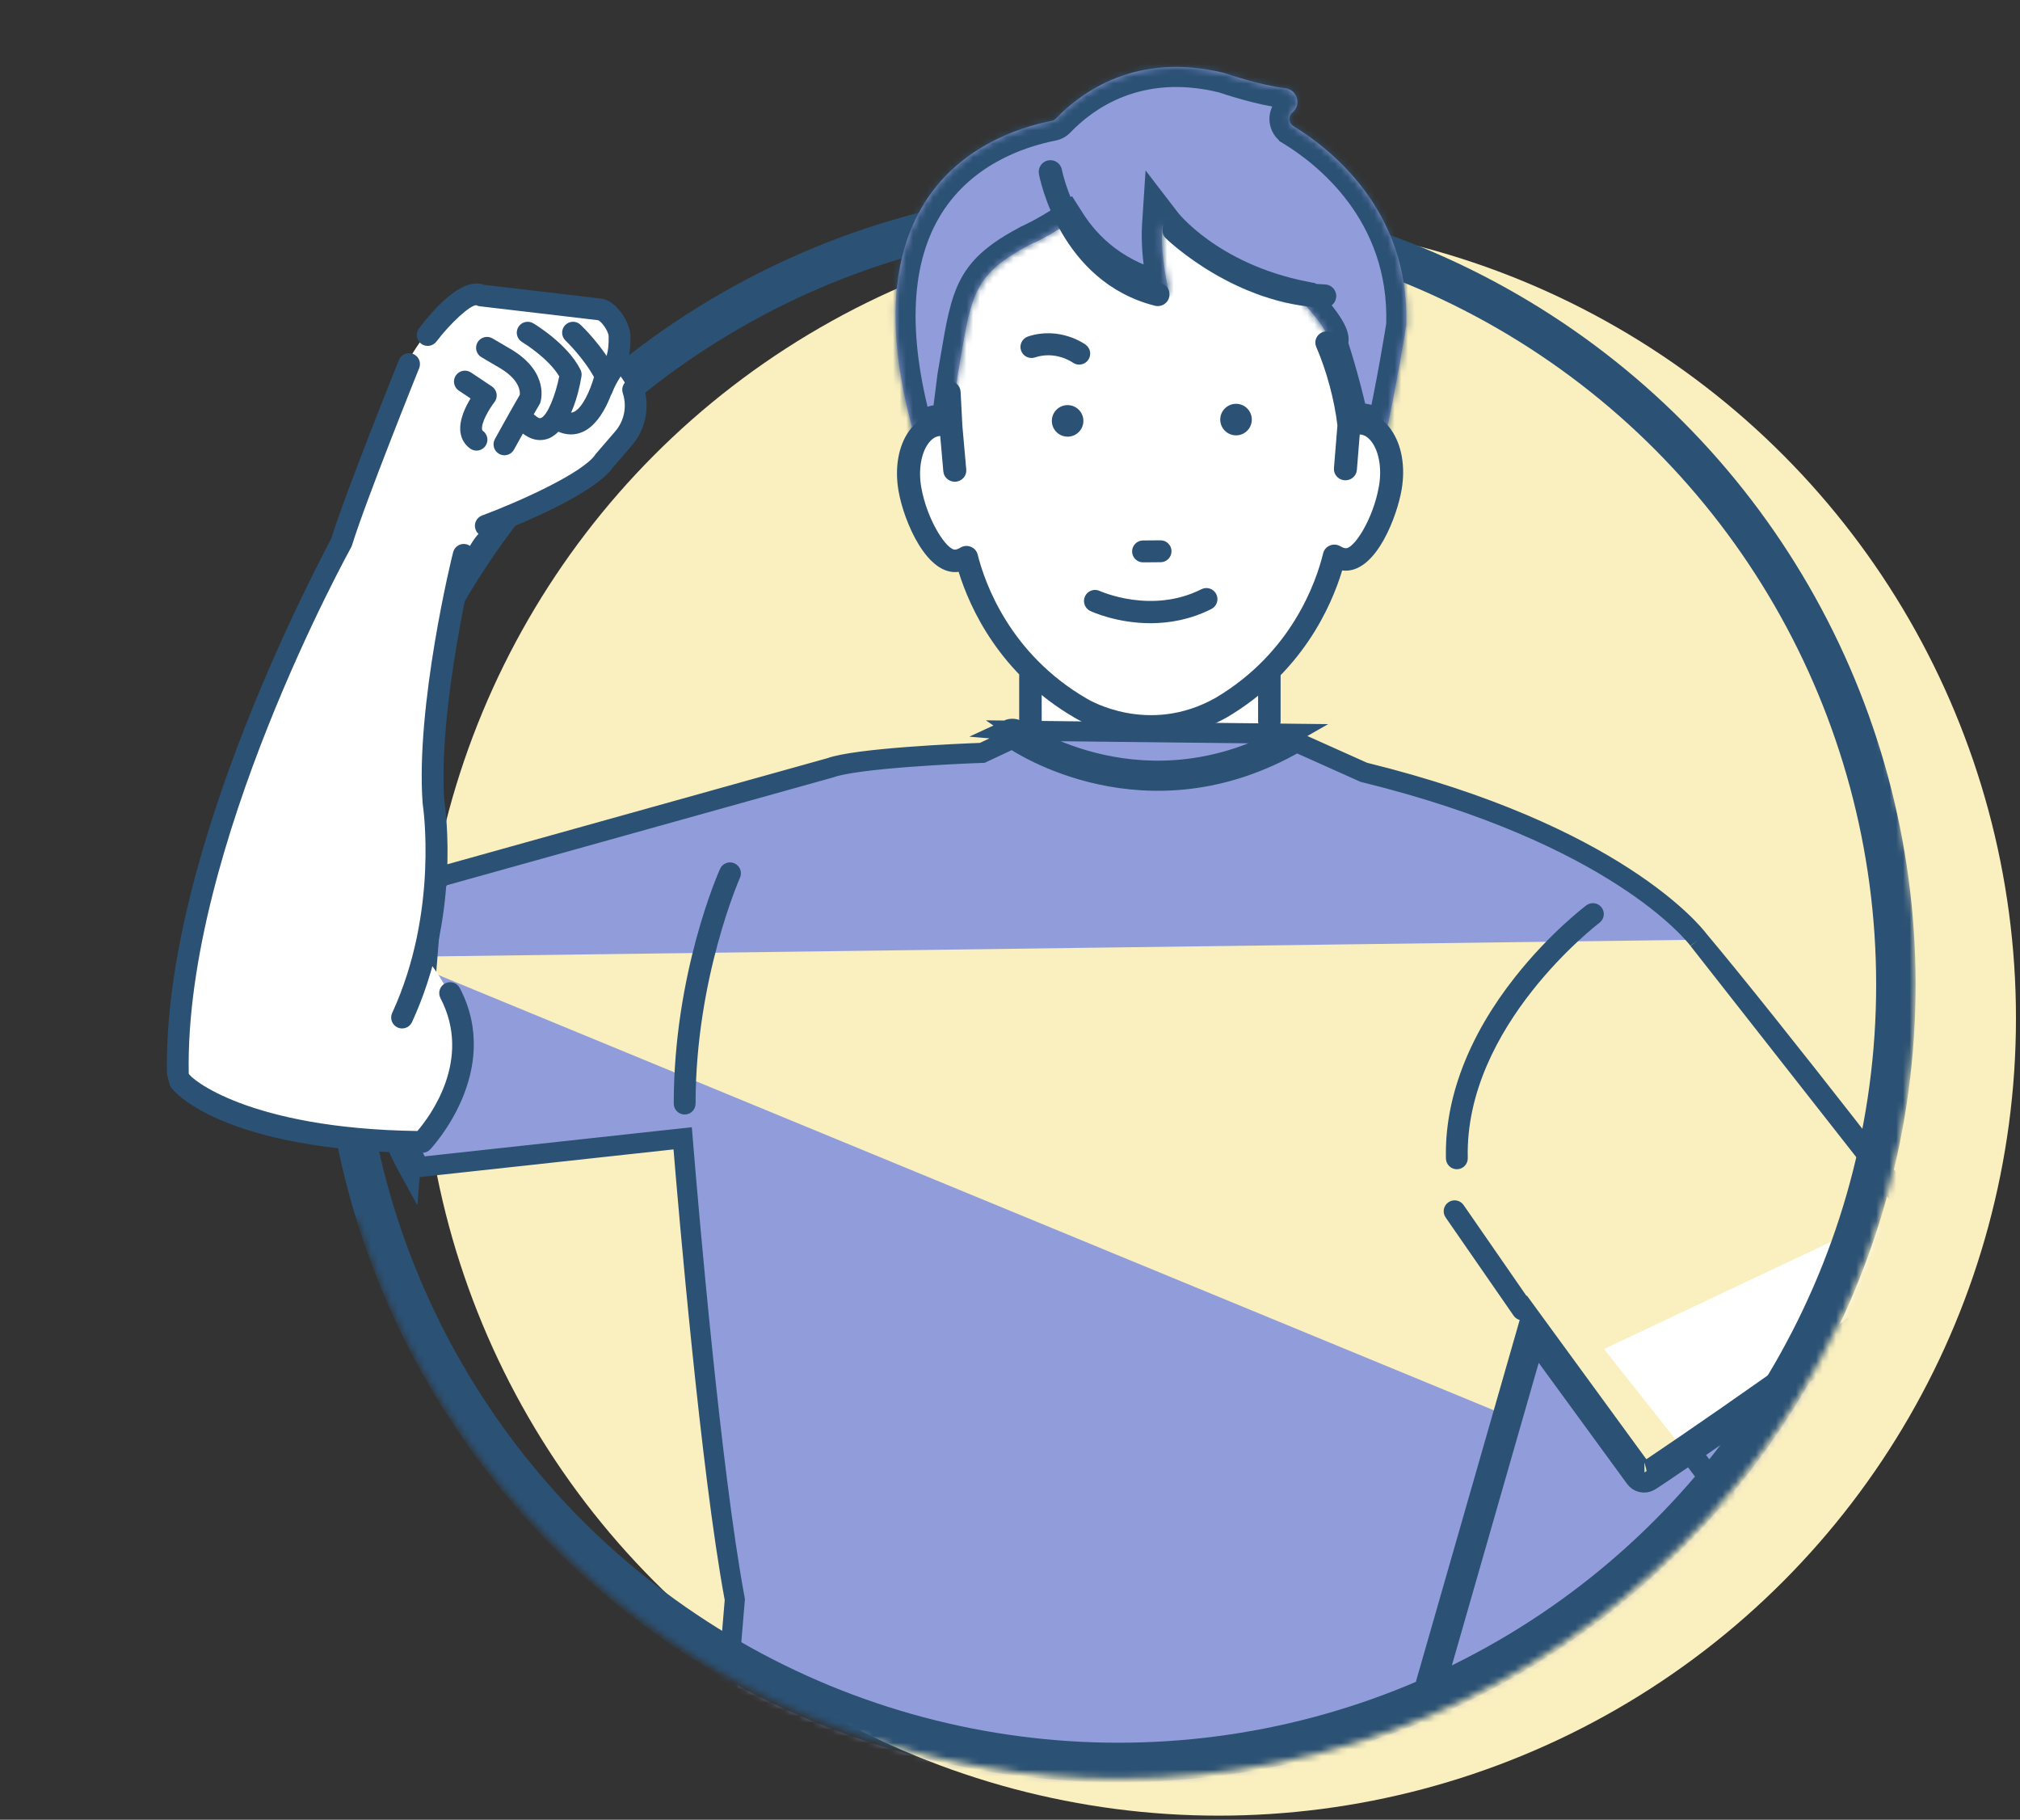 <svg width="302" height="272" viewBox="0 0 302 272" fill="none" xmlns="http://www.w3.org/2000/svg">
<rect x="0" y="0" width="302" height="272" fill="#333333" stroke="none"/>
<circle cx="182.202" cy="152.196" r="119.196" fill="#FAEFBF"/>
<mask id="mask0_11_68" style="mask-type:alpha" maskUnits="userSpaceOnUse" x="0" y="0" width="287" height="266">
<path d="M56.292 181.615L55.779 179.984L54.109 179.618C27.904 173.875 13.983 166.921 7.589 158.028C1.36 149.364 1.706 137.979 6.826 121.369L4.006 120.5L6.826 121.369C28.915 49.705 102.561 2.95 167.202 2.95C198.863 2.95 227.887 22.424 249.135 50.444C270.367 78.443 283.447 114.503 283.447 146.696C283.447 210.896 231.403 262.941 167.202 262.941C115.173 262.941 71.12 228.756 56.292 181.615Z" fill="#D7AC21" stroke="#2B5174" stroke-width="5.901"/>
</mask>
<g mask="url(#mask0_11_68)">
<path d="M209.893 123.547L131.427 126.557L153.88 109.491L154.008 91.559H190.135L189.998 109.491L209.893 123.547Z" fill="white"/>
<path d="M239.812 201.639L267.475 236.638L301.212 219.256L280.459 182.445L239.812 201.639Z" fill="white"/>
<path d="M154.056 109.5C153.128 109.5 152.374 108.746 152.374 107.818V100.991C152.374 100.063 153.128 99.309 154.056 99.309C154.984 99.309 155.737 100.063 155.737 100.991V107.818C155.737 108.746 154.986 109.5 154.056 109.5Z" fill="#2B5174"/>
<path d="M189.774 109.5C188.846 109.5 188.093 108.746 188.093 107.818V100.991C188.093 100.063 188.846 99.309 189.774 99.309C190.702 99.309 191.456 100.063 191.456 100.991V107.818C191.456 108.746 190.702 109.5 189.774 109.5Z" fill="#2B5174"/>
<path d="M253.917 140.464L253.894 140.434C253.259 139.595 241.557 124.717 204.024 115.471L203.893 115.438L203.77 115.383L193.92 110.97C193.92 110.97 193.92 110.97 193.919 110.97C193.882 110.954 193.838 110.954 193.795 110.978C171.369 123.865 152.296 111.058 151.428 110.458L151.427 110.457C151.389 110.431 151.339 110.425 151.294 110.446C151.294 110.446 151.293 110.446 151.293 110.447L147.137 112.402L146.86 112.532L146.554 112.543C145.047 112.599 140.425 112.788 135.657 113.153C133.272 113.336 130.867 113.561 128.803 113.834C126.7 114.112 125.078 114.424 124.186 114.746L124.134 114.765L124.08 114.78L66.078 130.967L66.076 130.968C66.059 130.972 66.037 130.983 66.014 131.005C65.822 131.199 61.56 135.552 58.982 143.035M253.917 140.464L290.757 187.395M253.917 140.464L253.941 140.493C259.325 146.9 268.303 158.193 276.071 168.135C279.953 173.104 283.528 177.728 286.195 181.229C287.529 182.979 288.632 184.445 289.433 185.529C289.833 186.072 290.154 186.515 290.388 186.847C290.505 187.013 290.596 187.147 290.663 187.248C290.685 187.281 290.703 187.308 290.716 187.329C290.743 187.37 290.755 187.391 290.757 187.395M253.917 140.464L290.757 187.395M58.982 143.035L57.564 142.546M58.982 143.035L57.564 142.546M58.982 143.035C56.602 149.946 55.245 161.022 62.622 174.367C62.633 174.387 62.651 174.406 62.677 174.419C62.703 174.433 62.728 174.436 62.747 174.434L62.751 174.434L100.532 170.314L102.063 170.147L102.19 171.682C102.9 180.312 106.266 219.731 109.823 238.887L109.86 239.085L109.843 239.286L104.368 304.685L104.365 304.724L104.36 304.763C104.355 304.797 104.363 304.828 104.384 304.855C104.407 304.885 104.439 304.904 104.478 304.91C104.893 304.965 125.16 307.622 149.555 308.858C158.043 309.287 165.957 309.5 173.293 309.5C194.555 309.5 210.86 307.702 222.017 304.188L222.019 304.188C222.081 304.168 222.119 304.105 222.108 304.042L213.298 251.713L213.241 251.377L213.335 251.05L228.006 199.934L228.852 196.988L230.659 199.463L245.664 220.013L245.676 220.029L245.687 220.045C245.725 220.099 245.8 220.117 245.858 220.086M57.564 142.546C60.272 134.684 64.769 130.129 64.958 129.939L61.309 175.093C53.693 161.315 55.07 149.788 57.564 142.546ZM245.858 220.086C245.857 220.086 245.858 220.086 245.86 220.085C245.87 220.079 245.911 220.054 246 219.997C246.097 219.936 246.226 219.852 246.389 219.745C246.713 219.533 247.156 219.238 247.704 218.871C248.799 218.136 250.305 217.115 252.105 215.883C255.706 213.419 260.477 210.116 265.483 206.583C275.536 199.485 286.408 191.543 290.731 187.553L290.732 187.552C290.773 187.514 290.786 187.449 290.757 187.395M245.858 220.086C245.858 220.086 245.858 220.086 245.858 220.086L246.586 221.397M245.858 220.086L246.586 221.397M290.757 187.395C290.757 187.395 290.757 187.395 290.757 187.395M290.757 187.395L292.08 186.687C292.43 187.342 292.294 188.152 291.748 188.655C282.927 196.798 247.891 220.673 246.586 221.397M290.757 187.395L223.588 303.796L214.777 251.464L228.924 202.174L228.236 201.232L229.448 200.348L230.889 200.762L230.568 201.882L244.453 220.897C244.929 221.587 245.854 221.804 246.586 221.397M152.281 109.224C153.051 109.756 171.427 122.104 193.051 109.676L152.281 109.224ZM152.281 109.224C151.802 108.892 151.185 108.842 150.658 109.088L152.281 109.224Z" fill="#919DDA" stroke="#2B5174" stroke-width="3"/>
<circle cx="167.202" cy="147.196" r="116.245" stroke="#2B5174" stroke-width="5.901"/>
<path d="M217.806 174.77C216.924 174.77 216.199 174.067 216.175 173.179C215.953 164.264 219.522 154.881 226.502 146.048C231.723 139.437 236.949 135.489 237.168 135.323C237.89 134.783 238.911 134.93 239.451 135.649C239.991 136.368 239.847 137.392 239.128 137.932C238.925 138.084 218.945 153.338 219.439 173.096C219.461 173.997 218.749 174.746 217.849 174.767C217.835 174.767 217.822 174.767 217.806 174.767V174.77Z" fill="#2B5174"/>
<path d="M102.36 166.59C101.459 166.59 100.729 165.86 100.729 164.959C100.729 145.535 107.37 130.498 107.653 129.867C108.022 129.046 108.984 128.677 109.808 129.046C110.628 129.415 110.997 130.377 110.631 131.201C110.564 131.351 103.993 146.262 103.993 164.959C103.993 165.86 103.264 166.59 102.363 166.59H102.36Z" fill="#2B5174"/>
<path d="M302.431 221.862L299.822 216.473L261.458 225.036L259.172 232.809C253.783 248.63 232.234 267.188 232.234 267.188L225.28 267.535L222.845 265.276L216.354 260.871L217.282 266.667L203.373 261.566C203.373 261.566 201.75 260.406 196.65 263.651L186.219 270.374C186.219 270.374 183.436 272.46 187.146 274.082C187.146 274.082 190.854 274.545 200.823 269.677L205.089 271.708L207.025 273.965C207.025 273.965 201.288 275.702 198.737 277.79L187.379 291.234C187.379 291.234 185.523 296.102 191.319 294.942C191.319 294.942 194.564 294.247 196.187 292.159C196.187 292.159 192.247 297.259 195.725 298.65C195.725 298.65 199.665 300.967 208.011 289.376L216.124 286.363L210.794 294.014C210.794 294.014 204.766 301.432 208.939 302.823C208.939 302.823 211.722 304.908 216.59 298.187L223.08 291.234C223.08 291.234 244.638 291.929 248.811 279.413L275.431 261.475C307.045 230.992 302.431 221.86 302.431 221.86V221.862Z" fill="white"/>
<path d="M187.437 275.726C187.175 275.726 187.012 275.71 186.945 275.702C186.79 275.683 186.637 275.64 186.493 275.579C184.731 274.809 183.761 273.745 183.606 272.419C183.387 270.521 185.05 269.211 185.239 269.07C185.271 269.045 185.301 269.024 185.336 269.003L195.767 262.279C200.688 259.146 203.081 259.566 204.057 260.077L218.516 265.126C219.366 265.423 219.815 266.353 219.519 267.204C219.222 268.054 218.289 268.503 217.442 268.206L202.838 263.105C202.765 263.079 202.693 263.049 202.624 263.012C202.41 262.972 200.98 262.833 197.528 265.028L187.175 271.7C187.071 271.788 186.95 271.93 186.889 272.034C186.972 272.12 187.156 272.272 187.538 272.465C188.378 272.443 192.136 272.106 200.111 268.214C200.557 267.995 201.078 267.992 201.528 268.206L206.396 270.524C207.208 270.911 207.553 271.885 207.168 272.697C206.781 273.51 205.808 273.857 204.995 273.467L200.833 271.486C192.807 275.317 188.787 275.723 187.442 275.723L187.437 275.726ZM202.423 262.892C202.423 262.892 202.423 262.892 202.426 262.892C202.426 262.892 202.426 262.892 202.423 262.892Z" fill="#2B5174"/>
<path d="M252.053 276.873C251.668 276.873 251.283 276.737 250.973 276.461C250.299 275.865 250.238 274.833 250.834 274.16C250.994 273.978 276.768 265.153 299.362 231.612C299.707 230.984 303.043 224.533 298.913 218.042C298.429 217.283 298.654 216.275 299.413 215.791C300.172 215.308 301.18 215.532 301.664 216.291C307.002 224.677 302.364 232.932 302.164 233.28C302.145 233.312 302.124 233.347 302.102 233.376C279.355 267.15 253.438 276.138 253.275 276.32C252.954 276.683 252.505 276.868 252.053 276.868V276.873Z" fill="#2B5174"/>
<path d="M227.015 269.687C226.694 269.687 226.368 269.593 226.085 269.396L220.754 265.688C220.014 265.174 219.832 264.156 220.348 263.418C220.861 262.678 221.88 262.496 222.618 263.012L227.948 266.72C228.689 267.233 228.871 268.251 228.355 268.989C228.039 269.444 227.531 269.69 227.015 269.69V269.687Z" fill="#2B5174"/>
<path d="M70.778 44.049C70.778 44.049 61.042 47.989 57.564 63.289L50.611 81.6C50.611 81.6 24.56 132.82 26.881 161.566C26.881 161.566 36.007 171.161 63.13 170.466C63.13 170.466 75.879 158.412 63.825 143.342C63.825 143.342 65.448 131.521 64.288 117.612C63.127 103.703 63.184 120.048 63.184 120.048C63.184 120.048 65.215 79.283 74.024 78.355C74.024 78.355 103.232 68.157 92.106 55.405C92.106 55.405 95.814 45.436 84.687 45.669L70.778 44.046V44.049Z" fill="white"/>
<path d="M72.631 80.219C71.971 80.219 71.348 79.813 71.102 79.158C70.787 78.313 71.217 77.375 72.062 77.059C77.652 74.98 87.195 70.665 89.005 67.946C89.042 67.89 89.082 67.837 89.128 67.786L91.986 64.471C93.333 62.91 93.763 60.723 93.111 58.769C92.828 57.913 93.288 56.991 94.143 56.705C95.001 56.422 95.921 56.881 96.207 57.737C97.22 60.779 96.549 64.174 94.456 66.601L91.657 69.847C88.543 74.311 74.767 79.532 73.198 80.115C73.011 80.184 72.818 80.216 72.629 80.216L72.631 80.219Z" fill="#2B5174"/>
<path d="M90.017 59.704C89.822 59.704 89.627 59.669 89.435 59.594C88.593 59.271 88.173 58.327 88.496 57.488C88.967 56.258 89.475 55.432 89.881 54.769C90.6 53.595 91.036 52.887 90.996 50.273C90.985 49.527 89.932 48.032 89.416 47.861L71.748 45.781C71.556 45.76 71.371 45.704 71.2 45.616C70.241 45.645 67.375 48.257 65.239 51.061C64.691 51.778 63.667 51.916 62.953 51.371C62.237 50.826 62.098 49.802 62.643 49.086C67.792 42.328 70.861 41.977 72.385 42.573L89.862 44.629C89.884 44.632 89.905 44.635 89.924 44.637C92.276 45.006 94.228 48.281 94.257 50.222C94.311 53.782 93.509 55.09 92.661 56.472C92.29 57.079 91.905 57.704 91.541 58.653C91.293 59.303 90.675 59.701 90.017 59.701V59.704Z" fill="#2B5174"/>
<path d="M71.241 67.355C70.912 67.355 70.581 67.256 70.294 67.05C69.487 66.475 68.987 65.641 68.843 64.644C68.592 62.883 69.533 60.896 70.351 59.557L68.597 58.389C67.848 57.889 67.645 56.876 68.145 56.127C68.645 55.379 69.658 55.175 70.407 55.675L73.537 57.761C73.917 58.012 74.171 58.41 74.243 58.859C74.315 59.308 74.195 59.765 73.914 60.124C73.088 61.182 71.93 63.203 72.07 64.182C72.091 64.321 72.126 64.353 72.187 64.395C72.92 64.919 73.091 65.938 72.567 66.671C72.249 67.117 71.746 67.355 71.238 67.355H71.241Z" fill="#2B5174"/>
<path d="M75.414 68.05C75.146 68.05 74.876 67.986 74.628 67.847C73.839 67.411 73.553 66.419 73.989 65.63C74.099 65.433 76.587 60.923 77.71 59.022C77.761 58.594 77.764 56.873 74.909 55.117L71.981 53.395C71.203 52.938 70.944 51.938 71.401 51.163C71.858 50.388 72.858 50.126 73.633 50.583L76.59 52.32C82.174 55.758 80.846 59.977 80.787 60.153C80.75 60.265 80.699 60.375 80.637 60.477C79.621 62.169 76.871 67.154 76.841 67.205C76.545 67.745 75.986 68.05 75.411 68.05H75.414Z" fill="#2B5174"/>
<path d="M80.747 65.777C79.913 65.777 78.902 65.475 77.809 64.51C77.135 63.914 77.071 62.882 77.667 62.209C78.266 61.532 79.295 61.471 79.969 62.067C80.108 62.19 80.581 62.588 80.838 62.497C81.848 62.142 83.056 59.038 83.612 56.261C81.939 53.464 78.097 51.154 78.057 51.13C77.285 50.671 77.028 49.671 77.488 48.896C77.948 48.12 78.948 47.866 79.723 48.324C79.931 48.447 84.853 51.395 86.783 55.255C86.938 55.565 86.991 55.916 86.933 56.258C85.674 63.706 82.784 65.272 81.928 65.574C81.597 65.692 81.198 65.777 80.749 65.777H80.747Z" fill="#2B5174"/>
<path d="M85.351 64.936C84.64 64.936 83.915 64.757 83.204 64.401C82.397 63.997 82.07 63.019 82.474 62.212C82.878 61.404 83.859 61.081 84.661 61.482C85.225 61.765 85.556 61.682 85.808 61.562C87.075 60.968 88.251 58.341 88.805 56.362C87.182 53.419 84.578 50.938 84.551 50.912C83.896 50.291 83.87 49.26 84.487 48.607C85.105 47.952 86.137 47.923 86.792 48.543C86.928 48.671 90.152 51.738 91.999 55.432C92.168 55.772 92.216 56.159 92.13 56.528C91.98 57.178 90.566 62.931 87.201 64.516C86.604 64.797 85.984 64.936 85.353 64.938L85.351 64.936Z" fill="#2B5174"/>
<path d="M63.127 172.327C63.127 172.327 63.122 172.327 63.117 172.327C33.112 172.145 25.458 162.834 25.41 162.248C25.407 162.214 24.958 160.65 24.958 160.612C24.282 126.969 48.416 82.807 49.55 80.425C51.683 73.554 59.318 54.617 59.644 53.81C59.981 52.973 60.93 52.569 61.767 52.906C62.601 53.243 63.007 54.195 62.667 55.029C62.587 55.226 54.672 74.862 52.629 81.499C52.605 81.58 52.573 81.657 52.538 81.732C52.354 82.112 27.567 126.691 28.217 160.465C28.316 161.072 37.017 168.704 62.406 169.055C64.242 166.911 70.666 158.41 65.851 149.195C65.434 148.395 65.745 147.412 66.541 146.995C67.338 146.578 68.324 146.888 68.741 147.684C75.296 160.23 64.408 171.712 64.296 171.827C63.988 172.145 63.566 172.324 63.122 172.324L63.127 172.327Z" fill="#2B5174"/>
<path d="M60.112 153.725C59.885 153.725 59.652 153.677 59.43 153.576C58.612 153.199 58.254 152.228 58.633 151.41C65.645 136.215 63.224 120.347 63.199 120.186C63.191 120.141 63.186 120.093 63.183 120.047C62.13 105.489 67.535 83.25 67.768 82.472C68.025 81.608 68.931 81.117 69.794 81.371C70.658 81.627 71.15 82.533 70.896 83.397C70.842 83.581 65.448 105.794 66.434 119.745C66.643 121.122 68.848 137.066 61.598 152.776C61.323 153.373 60.732 153.725 60.117 153.725H60.112Z" fill="#2B5174"/>
<path d="M162.669 30.996C177.284 24.219 188.857 32.255 196.243 43.758C196.243 43.758 199.707 50.65 198.368 51.203C198.782 52.15 199.804 55.601 200.606 58.705C201.14 60.768 201.579 62.677 201.678 63.589C202.367 63.305 203.081 63.198 203.795 63.311C206.861 63.803 208.687 68.096 207.872 72.897C207.054 77.701 203.918 84.087 200.849 83.598C200.365 83.518 199.919 83.339 199.499 83.085C198.44 87.429 194.642 98.638 182.582 105.776C171.486 112.01 161.573 105.85 161.573 105.85C149.463 98.801 145.584 87.619 144.496 83.283C144.082 83.539 143.633 83.724 143.149 83.807C140.085 84.317 136.901 77.952 136.049 73.156C135.199 68.36 136.992 64.054 140.056 63.541C140.767 63.423 141.483 63.527 142.176 63.803L143.133 56.258C145.245 44.119 145.124 41.307 153.922 36.581C153.922 36.581 158.9 34.375 162.664 30.999L162.669 30.996Z" fill="white"/>
<mask id="path-25-inside-1_11_68" fill="white">
<path fill-rule="evenodd" clip-rule="evenodd" d="M192.789 17.883C192.824 18.295 193.043 18.651 193.391 18.862L193.396 18.87C198.636 22.048 210.77 31.298 210.246 48.492L210.24 48.599C210.214 48.955 208.743 58.004 206.976 65.839C206.228 64.46 205.129 63.527 203.798 63.313C203.084 63.201 202.37 63.308 201.68 63.591C201.581 62.679 201.143 60.771 200.608 58.707C199.806 55.603 198.785 52.152 198.371 51.206C199.71 50.65 195.307 45.771 195.307 45.771C195.148 45.523 194.987 45.276 194.825 45.029C180.303 42.169 173.745 33.626 173.745 33.626C173.424 38.563 174.804 43.833 174.804 43.833C166.476 42.141 161.847 37.37 159.389 33.517C156.528 35.429 153.93 36.58 153.93 36.58C145.746 40.977 145.279 43.717 143.554 53.851C143.425 54.611 143.288 55.412 143.141 56.258L142.184 63.802C141.492 63.527 140.775 63.422 140.064 63.54C138.901 63.735 137.923 64.478 137.201 65.585C137.046 65.438 136.92 65.409 136.829 65.534C132.616 51.048 132.924 39.473 137.754 31.097C142.959 22.07 152.187 19.059 157.224 18.07C157.475 18.02 157.702 17.897 157.881 17.709C161.643 13.79 169.906 7.695 182.962 10.898C183.026 10.911 183.085 10.93 183.149 10.951C183.687 11.133 188.515 12.756 192.177 13.189C192.987 13.285 193.642 13.839 193.882 14.63C194.118 15.413 193.888 16.234 193.281 16.774L193.214 16.833C192.909 17.095 192.757 17.477 192.789 17.883Z"/>
</mask>
<path fill-rule="evenodd" clip-rule="evenodd" d="M192.789 17.883C192.824 18.295 193.043 18.651 193.391 18.862L193.396 18.87C198.636 22.048 210.77 31.298 210.246 48.492L210.24 48.599C210.214 48.955 208.743 58.004 206.976 65.839C206.228 64.46 205.129 63.527 203.798 63.313C203.084 63.201 202.37 63.308 201.68 63.591C201.581 62.679 201.143 60.771 200.608 58.707C199.806 55.603 198.785 52.152 198.371 51.206C199.71 50.65 195.307 45.771 195.307 45.771C195.148 45.523 194.987 45.276 194.825 45.029C180.303 42.169 173.745 33.626 173.745 33.626C173.424 38.563 174.804 43.833 174.804 43.833C166.476 42.141 161.847 37.37 159.389 33.517C156.528 35.429 153.93 36.58 153.93 36.58C145.746 40.977 145.279 43.717 143.554 53.851C143.425 54.611 143.288 55.412 143.141 56.258L142.184 63.802C141.492 63.527 140.775 63.422 140.064 63.54C138.901 63.735 137.923 64.478 137.201 65.585C137.046 65.438 136.92 65.409 136.829 65.534C132.616 51.048 132.924 39.473 137.754 31.097C142.959 22.07 152.187 19.059 157.224 18.07C157.475 18.02 157.702 17.897 157.881 17.709C161.643 13.79 169.906 7.695 182.962 10.898C183.026 10.911 183.085 10.93 183.149 10.951C183.687 11.133 188.515 12.756 192.177 13.189C192.987 13.285 193.642 13.839 193.882 14.63C194.118 15.413 193.888 16.234 193.281 16.774L193.214 16.833C192.909 17.095 192.757 17.477 192.789 17.883Z" fill="#919DDA"/>
<path d="M193.391 18.862L195.886 17.196L195.517 16.643L194.949 16.298L193.391 18.862ZM192.789 17.883L189.798 18.119L189.799 18.128L189.8 18.136L192.789 17.883ZM193.396 18.87L190.901 20.535L191.27 21.089L191.84 21.435L193.396 18.87ZM210.246 48.492L213.242 48.642L213.243 48.613L213.244 48.584L210.246 48.492ZM210.24 48.599L213.232 48.824L213.235 48.786L213.236 48.749L210.24 48.599ZM206.976 65.839L204.339 67.27L208.147 74.286L209.903 66.499L206.976 65.839ZM203.798 63.313L204.273 60.351L204.264 60.349L203.798 63.313ZM201.68 63.591L198.698 63.914L199.128 67.883L202.82 66.366L201.68 63.591ZM200.608 58.707L197.704 59.457L197.704 59.459L200.608 58.707ZM198.371 51.206L197.221 48.435L194.396 49.608L195.623 52.409L198.371 51.206ZM195.307 45.771L192.783 47.392L192.916 47.599L193.08 47.781L195.307 45.771ZM194.825 45.029L197.331 43.38L196.639 42.329L195.405 42.086L194.825 45.029ZM173.745 33.626L176.125 31.799L171.268 25.473L170.751 33.431L173.745 33.626ZM174.804 43.833L174.206 46.773L178.926 47.731L177.706 43.073L174.804 43.833ZM159.389 33.517L161.919 31.904L160.271 29.32L157.723 31.023L159.389 33.517ZM153.93 36.58L152.715 33.837L152.611 33.883L152.511 33.937L153.93 36.58ZM143.554 53.851L140.597 53.347L140.597 53.347L143.554 53.851ZM143.141 56.258L140.185 55.744L140.174 55.812L140.165 55.881L143.141 56.258ZM142.184 63.802L141.075 66.59L144.673 68.02L145.16 64.18L142.184 63.802ZM140.064 63.54L139.574 60.58L139.568 60.581L140.064 63.54ZM137.201 65.585L135.137 67.762L137.748 70.238L139.714 67.224L137.201 65.585ZM136.829 65.534L133.949 66.372L135.663 72.266L139.26 67.293L136.829 65.534ZM137.754 31.097L140.353 32.596L140.353 32.596L137.754 31.097ZM157.224 18.07L157.802 21.014L157.81 21.012L157.818 21.011L157.224 18.07ZM157.881 17.709L155.717 15.632L155.714 15.635L157.881 17.709ZM182.962 10.898L182.247 13.812L182.299 13.824L182.35 13.835L182.962 10.898ZM183.149 10.951L184.111 8.11L184.098 8.105L183.149 10.951ZM192.177 13.189L192.531 10.21L192.529 10.21L192.177 13.189ZM193.882 14.63L196.756 13.767L196.753 13.757L193.882 14.63ZM193.281 16.774L195.263 19.026L195.269 19.02L195.275 19.015L193.281 16.774ZM193.214 16.833L195.17 19.108L195.183 19.096L195.196 19.085L193.214 16.833ZM194.949 16.298C195.431 16.591 195.734 17.101 195.778 17.631L189.8 18.136C189.914 19.489 190.655 20.71 191.833 21.425L194.949 16.298ZM195.891 17.204L195.886 17.196L190.895 20.527L190.901 20.535L195.891 17.204ZM213.244 48.584C213.819 29.729 200.482 19.659 194.952 16.305L191.84 21.435C196.789 24.437 207.72 32.866 207.247 48.401L213.244 48.584ZM213.236 48.749L213.242 48.642L207.249 48.343L207.244 48.45L213.236 48.749ZM209.903 66.499C210.8 62.522 211.618 58.254 212.213 54.946C212.512 53.289 212.756 51.866 212.927 50.832C213.079 49.914 213.212 49.087 213.232 48.824L207.249 48.374C207.255 48.289 207.194 48.727 207.008 49.85C206.841 50.858 206.602 52.253 206.308 53.883C205.72 57.147 204.92 61.321 204.05 65.179L209.903 66.499ZM203.322 66.275C203.473 66.299 203.891 66.443 204.339 67.27L209.613 64.408C208.564 62.476 206.785 60.754 204.273 60.351L203.322 66.275ZM202.82 66.366C203.075 66.261 203.233 66.261 203.331 66.276L204.264 60.349C202.935 60.14 201.666 60.354 200.54 60.816L202.82 66.366ZM197.704 59.459C198.251 61.568 198.627 63.26 198.698 63.914L204.663 63.267C204.536 62.099 204.035 59.973 203.513 57.955L197.704 59.459ZM195.623 52.409C195.922 53.092 196.886 56.293 197.704 59.457L203.513 57.956C202.727 54.913 201.649 51.212 201.119 50.002L195.623 52.409ZM195.307 45.771C193.08 47.781 193.08 47.781 193.08 47.78C193.08 47.78 193.08 47.78 193.08 47.78C193.079 47.78 193.079 47.78 193.079 47.78C193.079 47.78 193.08 47.78 193.08 47.781C193.081 47.782 193.083 47.784 193.086 47.787C193.092 47.794 193.102 47.805 193.115 47.82C193.142 47.85 193.184 47.897 193.237 47.958C193.344 48.08 193.497 48.257 193.678 48.472C194.045 48.909 194.503 49.475 194.911 50.039C195.353 50.65 195.606 51.08 195.69 51.281C195.749 51.421 195.606 51.166 195.626 50.687C195.638 50.405 195.712 49.947 196.011 49.466C196.33 48.955 196.781 48.618 197.221 48.435L199.521 53.976C200.129 53.724 200.702 53.284 201.103 52.64C201.485 52.027 201.602 51.407 201.621 50.938C201.657 50.086 201.39 49.358 201.224 48.962C200.859 48.092 200.263 47.199 199.771 46.52C199.246 45.795 198.687 45.107 198.271 44.611C198.06 44.36 197.88 44.152 197.751 44.005C197.686 43.931 197.634 43.873 197.598 43.831C197.579 43.811 197.564 43.794 197.554 43.782C197.548 43.776 197.544 43.772 197.541 43.768C197.539 43.766 197.538 43.765 197.537 43.764C197.536 43.763 197.536 43.763 197.535 43.762C197.535 43.762 197.535 43.762 197.535 43.761C197.535 43.761 197.534 43.761 195.307 45.771ZM192.32 46.679C192.475 46.916 192.63 47.154 192.783 47.392L197.832 44.15C197.666 43.892 197.499 43.636 197.331 43.38L192.32 46.679ZM173.745 33.626C171.365 35.453 171.366 35.454 171.367 35.455C171.367 35.455 171.368 35.457 171.369 35.457C171.37 35.459 171.372 35.461 171.373 35.463C171.376 35.467 171.38 35.471 171.383 35.476C171.391 35.486 171.4 35.498 171.411 35.511C171.433 35.539 171.462 35.575 171.497 35.618C171.568 35.705 171.665 35.822 171.79 35.966C172.04 36.253 172.399 36.648 172.871 37.122C173.814 38.069 175.21 39.335 177.084 40.688C180.836 43.396 186.501 46.447 194.245 47.973L195.405 42.086C188.628 40.751 183.752 38.101 180.595 35.822C179.014 34.681 177.863 33.633 177.123 32.889C176.753 32.517 176.486 32.223 176.32 32.032C176.238 31.936 176.18 31.867 176.148 31.827C176.131 31.807 176.121 31.794 176.117 31.79C176.116 31.787 176.115 31.787 176.116 31.788C176.117 31.789 176.118 31.791 176.119 31.792C176.12 31.793 176.121 31.794 176.122 31.795C176.122 31.796 176.123 31.797 176.123 31.797C176.124 31.798 176.125 31.799 173.745 33.626ZM174.804 43.833C177.706 43.073 177.706 43.073 177.706 43.074C177.706 43.074 177.706 43.074 177.706 43.074C177.706 43.075 177.706 43.075 177.707 43.075C177.707 43.075 177.707 43.076 177.707 43.075C177.707 43.075 177.706 43.074 177.705 43.071C177.704 43.065 177.701 43.055 177.697 43.039C177.69 43.009 177.678 42.96 177.661 42.893C177.629 42.759 177.582 42.556 177.525 42.294C177.41 41.769 177.259 41.014 177.118 40.114C176.83 38.287 176.599 35.979 176.739 33.821L170.751 33.431C170.571 36.21 170.869 39.005 171.191 41.048C171.354 42.082 171.527 42.953 171.662 43.57C171.729 43.879 171.787 44.126 171.829 44.3C171.85 44.387 171.867 44.456 171.879 44.505C171.885 44.529 171.89 44.549 171.894 44.564C171.896 44.571 171.898 44.577 171.899 44.582C171.899 44.584 171.9 44.586 171.9 44.588C171.901 44.589 171.901 44.59 171.901 44.59C171.901 44.591 171.901 44.591 171.901 44.592C171.901 44.592 171.902 44.592 174.804 43.833ZM156.86 35.13C159.648 39.502 164.906 44.883 174.206 46.773L175.401 40.893C168.046 39.398 164.045 35.238 161.919 31.904L156.86 35.13ZM153.93 36.58C155.146 39.323 155.146 39.323 155.146 39.323C155.146 39.323 155.147 39.322 155.147 39.322C155.147 39.322 155.148 39.322 155.148 39.322C155.149 39.321 155.151 39.321 155.152 39.32C155.155 39.319 155.158 39.317 155.162 39.316C155.17 39.312 155.181 39.307 155.194 39.301C155.22 39.29 155.255 39.273 155.3 39.253C155.39 39.212 155.516 39.153 155.675 39.077C155.992 38.926 156.438 38.706 156.977 38.424C158.051 37.862 159.513 37.042 161.056 36.011L157.723 31.023C156.404 31.904 155.137 32.615 154.197 33.107C153.729 33.352 153.347 33.54 153.087 33.664C152.957 33.726 152.859 33.772 152.795 33.801C152.763 33.816 152.74 33.826 152.727 33.832C152.72 33.835 152.716 33.837 152.714 33.838C152.713 33.838 152.712 33.839 152.713 33.839C152.713 33.838 152.713 33.838 152.713 33.838C152.714 33.838 152.714 33.838 152.714 33.838C152.714 33.838 152.714 33.838 152.715 33.837C152.715 33.837 152.715 33.837 153.93 36.58ZM146.511 54.354C147.408 49.09 147.894 46.457 148.958 44.493C149.895 42.765 151.434 41.327 155.35 39.223L152.511 33.937C148.243 36.23 145.456 38.361 143.682 41.635C142.036 44.674 141.426 48.478 140.597 53.347L146.511 54.354ZM146.097 56.772C146.245 55.92 146.382 55.113 146.511 54.354L140.597 53.347C140.467 54.108 140.332 54.904 140.185 55.744L146.097 56.772ZM145.16 64.18L146.117 56.636L140.165 55.881L139.208 63.425L145.16 64.18ZM140.554 66.5C140.643 66.485 140.806 66.483 141.075 66.59L143.293 61.014C142.178 60.571 140.907 60.36 139.574 60.58L140.554 66.5ZM139.714 67.224C140.099 66.633 140.421 66.522 140.561 66.499L139.568 60.581C137.381 60.948 135.747 62.323 134.688 63.946L139.714 67.224ZM139.26 67.293C139.061 67.567 138.716 67.933 138.175 68.186C137.606 68.452 137.019 68.501 136.513 68.419C135.66 68.282 135.181 67.804 135.137 67.762L139.265 63.408C139.066 63.219 138.446 62.654 137.469 62.496C136.901 62.404 136.256 62.46 135.633 62.751C135.038 63.029 134.643 63.438 134.399 63.776L139.26 67.293ZM135.156 29.598C129.736 38.994 129.633 51.532 133.949 66.372L139.71 64.697C135.6 50.563 136.111 39.951 140.353 32.596L135.156 29.598ZM156.646 15.127C151.296 16.177 141.007 19.449 135.155 29.599L140.353 32.596C144.911 24.69 153.079 21.942 157.802 21.014L156.646 15.127ZM155.714 15.635C155.967 15.371 156.293 15.198 156.629 15.13L157.818 21.011C158.658 20.841 159.437 20.422 160.049 19.784L155.714 15.635ZM183.677 7.984C169.221 4.439 159.923 11.25 155.717 15.632L160.046 19.787C163.363 16.331 170.59 10.952 182.247 13.812L183.677 7.984ZM184.098 8.105C184.022 8.08 183.822 8.013 183.574 7.961L182.35 13.835C182.287 13.822 182.238 13.808 182.211 13.8C182.188 13.793 182.176 13.789 182.201 13.797L184.098 8.105ZM192.529 10.21C189.225 9.819 184.685 8.304 184.111 8.11L182.188 13.793C182.688 13.963 187.804 15.693 191.825 16.168L192.529 10.21ZM196.753 13.757C196.172 11.848 194.545 10.449 192.531 10.21L191.823 16.168C191.645 16.147 191.461 16.071 191.307 15.94C191.154 15.811 191.057 15.651 191.012 15.503L196.753 13.757ZM195.275 19.015C196.763 17.691 197.323 15.656 196.756 13.767L191.009 15.493C190.912 15.17 191.013 14.776 191.287 14.533L195.275 19.015ZM195.196 19.085L195.263 19.026L191.299 14.522L191.232 14.581L195.196 19.085ZM195.78 17.647C195.82 18.16 195.618 18.723 195.17 19.108L191.258 14.558C190.201 15.466 189.694 16.794 189.798 18.119L195.78 17.647Z" fill="#2B5174" mask="url(#path-25-inside-1_11_68)"/>
<path d="M207.96 64.189C206.947 62.775 205.602 61.901 204.07 61.653C203.763 61.604 203.45 61.575 203.14 61.588C202.544 57.867 201.357 53.756 199.948 50.542C199.577 49.695 198.566 49.297 197.697 49.658C197.267 49.837 196.938 50.166 196.767 50.588C196.601 51 196.609 51.451 196.786 51.86C198.307 55.328 199.52 59.843 199.951 63.591L199.432 69.983C199.397 70.421 199.536 70.849 199.825 71.188C200.125 71.538 200.547 71.752 201.009 71.787C201.958 71.867 202.787 71.156 202.859 70.247L203.29 64.943C203.37 64.943 203.442 64.951 203.512 64.962C204.092 65.056 204.648 65.454 205.124 66.12C206.196 67.614 206.597 70.106 206.169 72.621C205.321 77.599 202.375 82.146 201.124 81.943C200.886 81.905 200.651 81.812 200.403 81.659C199.935 81.376 199.352 81.325 198.841 81.531C198.328 81.734 197.946 82.17 197.82 82.697C196.786 86.947 193.142 97.56 181.719 104.321C171.705 109.948 162.83 104.642 162.45 104.409C150.944 97.71 147.226 87.124 146.162 82.881C146.031 82.357 145.646 81.924 145.13 81.724C144.619 81.523 144.037 81.576 143.569 81.865C143.323 82.018 143.088 82.111 142.852 82.151C141.623 82.354 138.623 77.853 137.738 72.867C137.292 70.354 137.677 67.86 138.738 66.358C139.209 65.692 139.762 65.288 140.339 65.192C140.412 65.181 140.486 65.173 140.567 65.173L141.034 70.474C141.112 71.338 141.866 72.009 142.751 72.006C142.799 72.006 142.847 72.006 142.892 72.001C143.358 71.961 143.777 71.747 144.077 71.394C144.363 71.055 144.499 70.624 144.459 70.186L143.884 63.698L143.614 58.546C143.566 57.627 142.756 56.897 141.81 56.958C141.342 56.982 140.914 57.183 140.607 57.525C140.31 57.854 140.158 58.279 140.179 58.72L140.342 61.824C140.147 61.834 139.949 61.856 139.757 61.888C138.228 62.144 136.891 63.029 135.888 64.449C134.295 66.705 133.734 69.985 134.346 73.442C135.153 77.989 138.604 86.14 143.32 85.474C145.01 90.917 149.479 100.771 160.638 107.264C160.835 107.387 165.559 110.282 172.167 110.258C176.084 110.245 179.883 109.218 183.459 107.208C194.604 100.613 199.01 90.727 200.665 85.268C200.841 85.292 201.012 85.295 201.194 85.303C205.907 85.284 208.909 76.965 209.553 73.172C210.141 69.71 209.553 66.438 207.947 64.192L207.96 64.189Z" fill="#2B5174"/>
<path d="M172.673 45.701C172.82 45.739 172.964 45.755 173.108 45.755C173.886 45.752 174.595 45.225 174.793 44.437C175.028 43.501 174.464 42.555 173.528 42.317C161.517 39.283 158.78 25.507 158.756 25.368C158.579 24.422 157.665 23.797 156.721 23.973C155.775 24.149 155.149 25.058 155.323 26.007C155.443 26.662 158.467 42.114 172.673 45.701Z" fill="#2B5174"/>
<path d="M197.967 46.003C197.991 46.003 198.015 46.003 198.037 46.003C198.97 46.001 199.74 45.26 199.774 44.322C199.809 43.359 199.058 42.549 198.093 42.515C186.178 42.082 176.835 33.217 176.744 33.129C176.052 32.461 174.945 32.479 174.277 33.172C173.606 33.864 173.624 34.971 174.319 35.639C174.736 36.043 184.686 45.519 197.964 46.003H197.967Z" fill="#2B5174"/>
<path d="M162.215 89.129C161.827 89.954 162.183 90.941 163.009 91.329C163.249 91.441 167.024 93.171 172.082 93.154C174.833 93.144 177.963 92.617 181.107 91.029C181.922 90.618 182.251 89.623 181.839 88.808C181.428 87.992 180.433 87.663 179.618 88.075C172.162 91.837 164.49 88.367 164.412 88.332C163.586 87.947 162.603 88.302 162.215 89.129Z" fill="#2B5174"/>
<path d="M182.433 62.735C182.444 64.037 183.51 65.085 184.812 65.074C186.114 65.064 187.162 64 187.151 62.698C187.14 61.396 186.077 60.348 184.775 60.359C183.473 60.37 182.422 61.433 182.433 62.735Z" fill="#2B5174"/>
<path d="M157.256 62.931C157.267 64.233 158.331 65.281 159.633 65.27C160.935 65.259 161.983 64.195 161.972 62.894C161.961 61.592 160.897 60.544 159.595 60.554C158.293 60.565 157.245 61.629 157.256 62.931Z" fill="#2B5174"/>
<path d="M153.936 53.483C153.353 53.384 152.845 52.973 152.647 52.374C152.364 51.511 152.834 50.58 153.698 50.294C158.435 48.738 162.164 51.414 162.319 51.529C163.052 52.066 163.212 53.098 162.672 53.831C162.135 54.561 161.111 54.721 160.378 54.192C160.258 54.106 157.807 52.411 154.727 53.425C154.462 53.51 154.192 53.529 153.936 53.483Z" fill="#2B5174"/>
<path d="M173.523 83.836C174.317 83.831 174.953 83.181 174.948 82.39C174.943 81.596 174.293 80.96 173.502 80.965L170.882 80.986C170.088 80.992 169.452 81.641 169.457 82.433C169.462 83.227 170.112 83.863 170.903 83.857L173.523 83.836Z" fill="#2B5174"/>
<path d="M170.272 83.937C170.077 83.857 169.898 83.739 169.743 83.587C169.432 83.279 169.259 82.87 169.256 82.435C169.253 81.999 169.419 81.585 169.727 81.275C170.034 80.962 170.443 80.788 170.879 80.785L173.499 80.764C173.937 80.761 174.346 80.927 174.659 81.234C174.969 81.542 175.143 81.951 175.145 82.387C175.148 82.822 174.982 83.237 174.675 83.547C174.367 83.859 173.958 84.031 173.523 84.036L170.9 84.057C170.678 84.057 170.464 84.017 170.267 83.937H170.272ZM173.98 81.258C173.83 81.197 173.67 81.165 173.501 81.168L170.879 81.189C170.55 81.189 170.24 81.323 170.01 81.558C169.777 81.793 169.652 82.103 169.654 82.435C169.654 82.763 169.788 83.074 170.023 83.303C170.258 83.536 170.569 83.662 170.9 83.659L173.52 83.638C173.849 83.638 174.159 83.504 174.389 83.269C174.621 83.034 174.747 82.723 174.744 82.392C174.744 82.063 174.611 81.753 174.375 81.52C174.258 81.406 174.124 81.317 173.977 81.256L173.98 81.258Z" fill="#2B5174"/>
<path d="M232.233 268.818C231.822 268.818 231.413 268.663 231.094 268.356C230.45 267.727 230.437 266.695 231.065 266.048C238.502 258.416 257.014 233.779 257.635 232.261C261.92 218.445 277.059 217.125 277.703 217.077C278.585 217.01 279.384 217.678 279.454 218.579C279.523 219.477 278.852 220.261 277.954 220.33C277.398 220.376 264.326 221.557 260.73 233.29C260.717 233.336 260.701 233.381 260.682 233.427C260.198 234.619 241.456 260.06 233.399 268.329C233.078 268.658 232.656 268.821 232.231 268.821L232.233 268.818Z" fill="#2B5174"/>
<path d="M257.953 225.679C257.456 225.679 256.967 225.454 256.646 225.026L251.377 218.001C250.837 217.279 250.981 216.258 251.703 215.718C252.422 215.178 253.446 215.322 253.986 216.044L259.255 223.07C259.795 223.791 259.651 224.813 258.929 225.353C258.635 225.572 258.293 225.679 257.953 225.679Z" fill="#2B5174"/>
<path d="M227.632 197.356C227.117 197.356 226.606 197.11 226.29 196.653L216.129 181.977C215.616 181.236 215.801 180.22 216.544 179.707C217.282 179.197 218.3 179.378 218.813 180.121L228.974 194.798C229.488 195.538 229.303 196.554 228.56 197.067C228.277 197.263 227.953 197.356 227.632 197.356Z" fill="#2B5174"/>
</g>
</svg>
